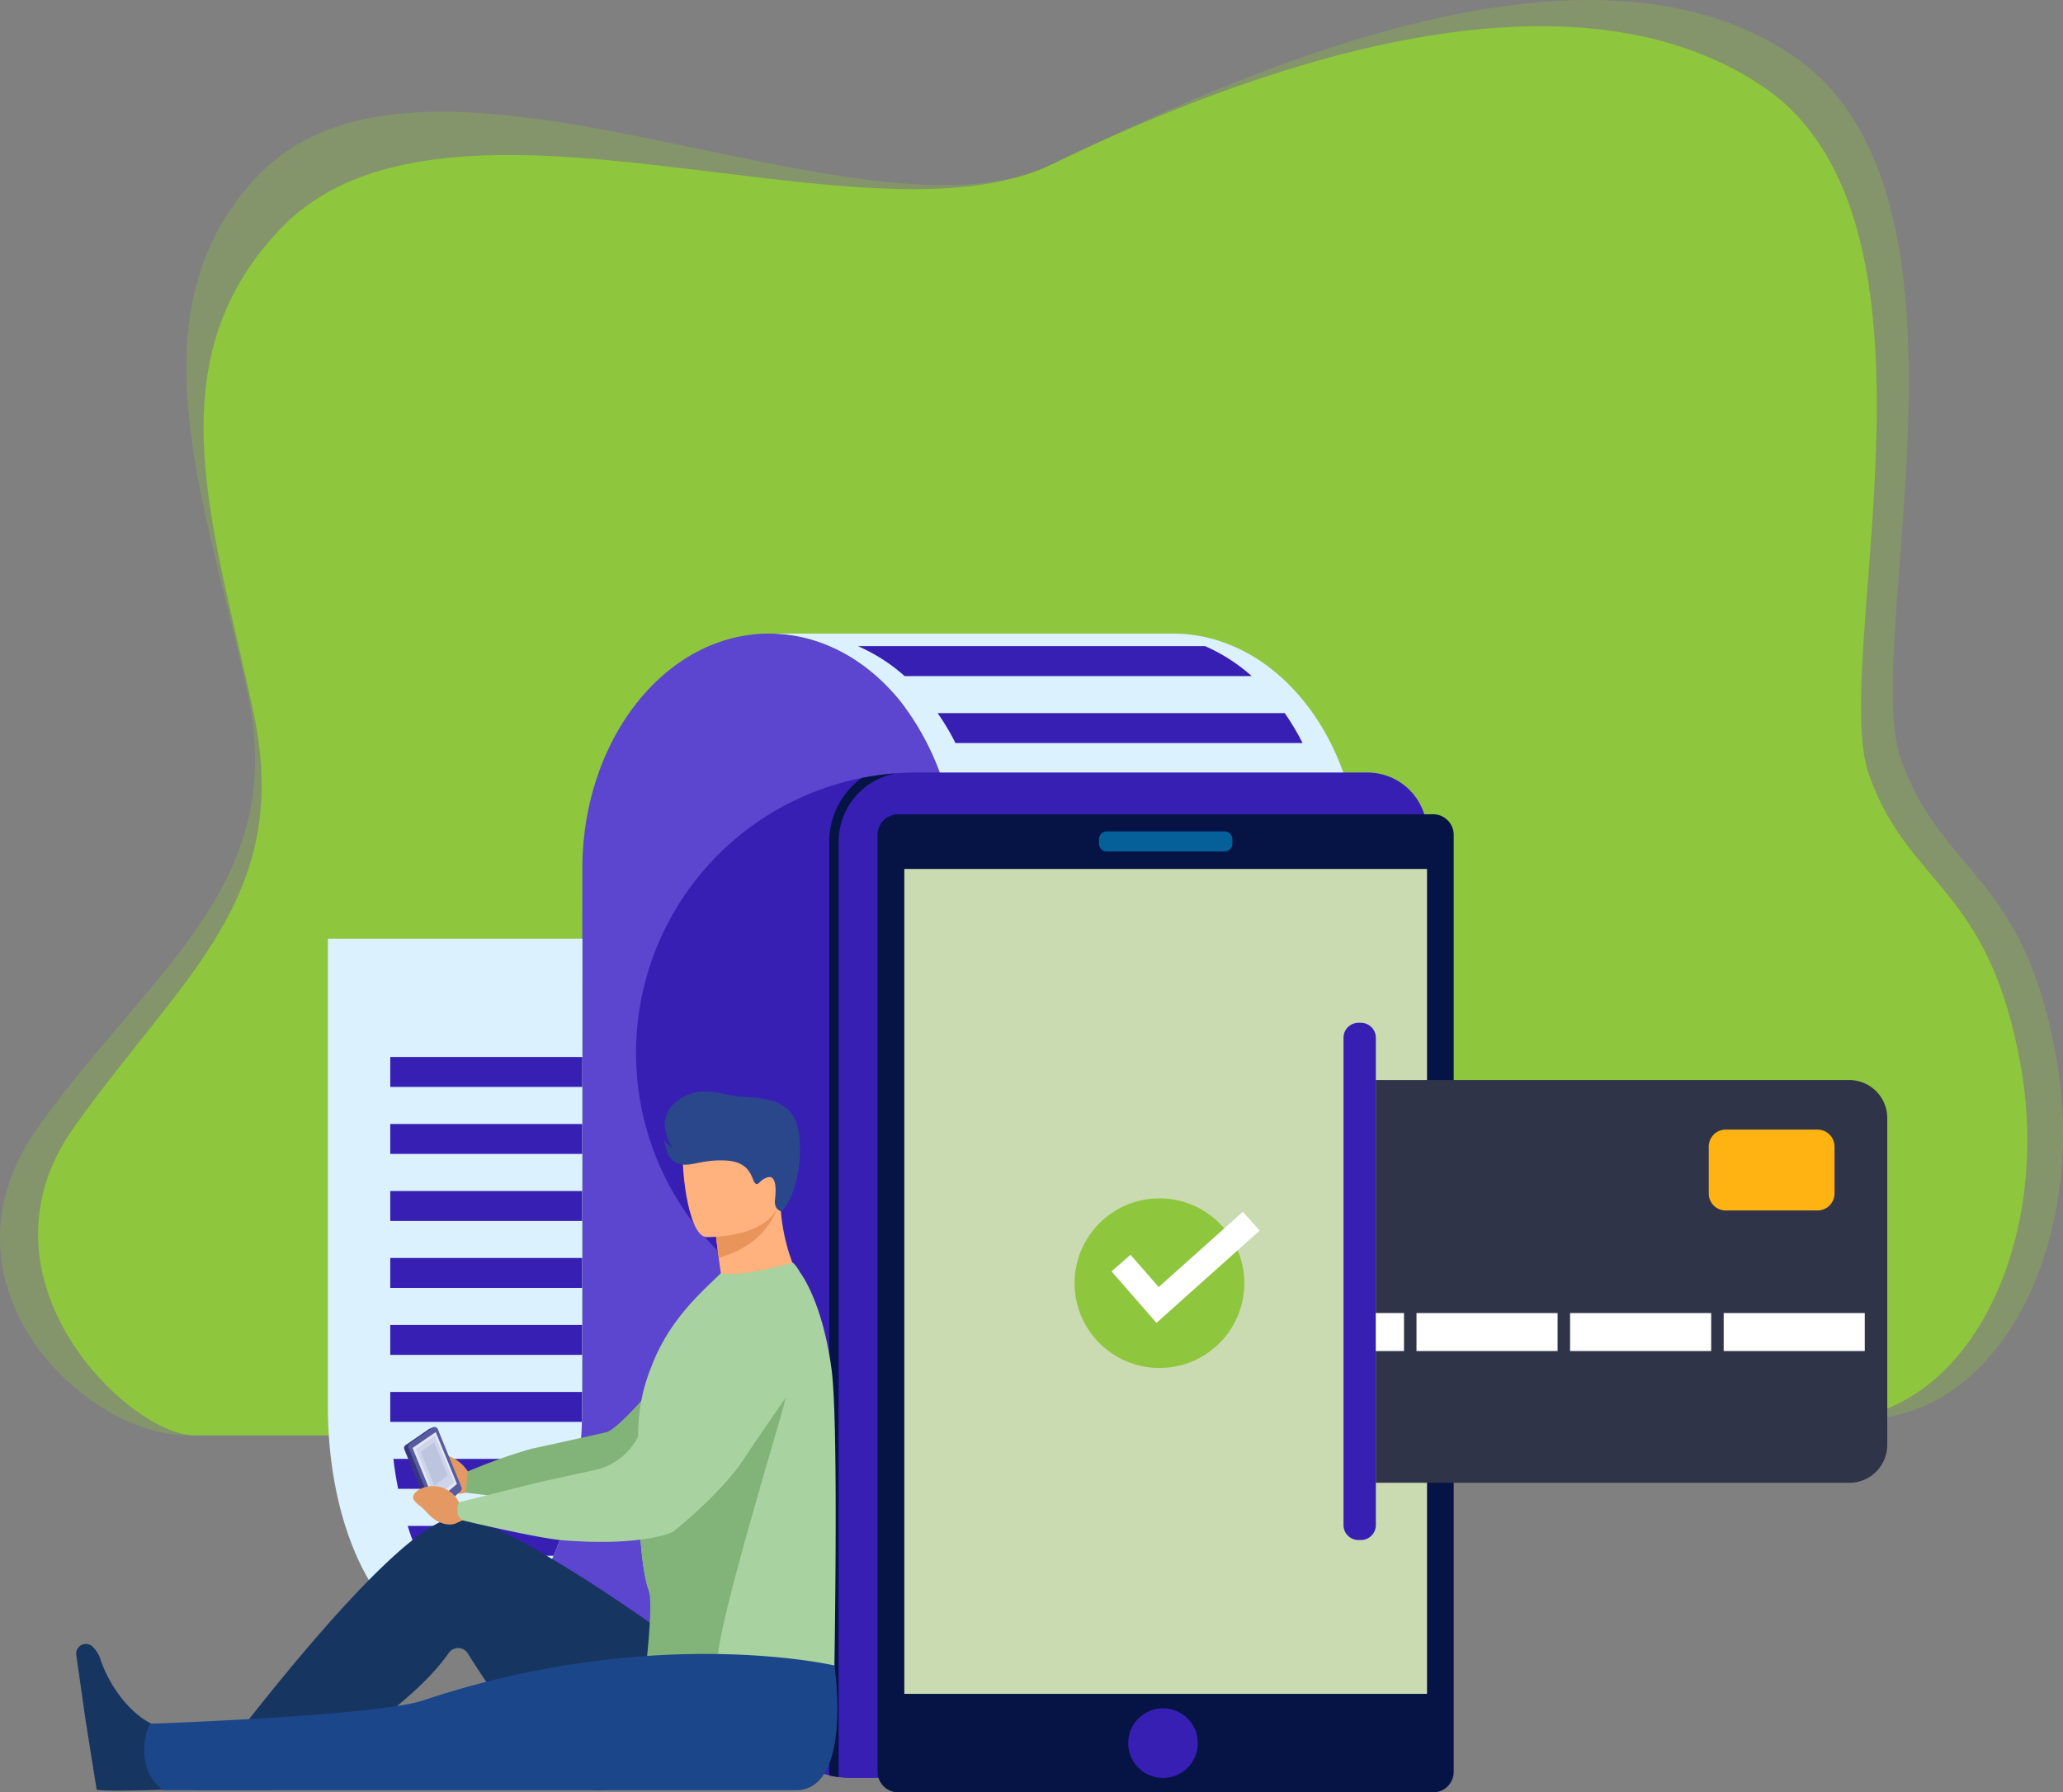 <svg xmlns="http://www.w3.org/2000/svg" xmlns:xlink="http://www.w3.org/1999/xlink" width="290" height="252" viewBox="0 0 290 252">
  <rect x="0" y="0" width="290" height="252" fill="#808080" stroke="none"/>
  <defs>
    <clipPath id="clip-path">
      <rect id="Rectangle_3531" data-name="Rectangle 3531" width="74.275" height="56.619"/>
    </clipPath>
  </defs>
  <g id="Group_15000" data-name="Group 15000" transform="translate(-35.292 -136)">
    <g id="_3004571" data-name="3004571" transform="translate(3.932 109.303)">
      <path id="Path_30510" data-name="Path 30510" d="M168.3,262.512H61.753c-14.747,0-36.594-21.43-21.043-43.325s35.256-33.981,29.48-60.866S53.349,104.564,71.616,85.4C95.449,60.4,156.388,96.847,183.241,83.8s75.221-34.845,104.1-15.306,9.457,82.728,15.24,98.986,17.368,15.941,21.9,42.292C328.8,234.925,316.8,260.25,296.8,260.25,280.362,260.25,168.3,262.512,168.3,262.512Z" transform="translate(-4 -34)" fill="rgba(142,198,61,0.3)"/>
      <path id="Path_30511" data-name="Path 30511" d="M169.415,264.283H65.275c-9.12,0-32.135-21.943-16.936-43.339S79.17,188.726,73.53,162.455s-14.038-49.078,3.81-67.807c23.292-24.441,82.226,3.673,108.477-9.081s71.721-30.011,99.952-10.911,9.248,80.851,14.889,96.744,16.976,15.583,21.4,41.334c4.229,24.589-7.505,49.341-27.048,49.341C278.939,262.069,169.415,264.283,169.415,264.283Z" transform="translate(-6.569 -35.771)" fill="#8ec63d"/>
      <g id="Group_14897" data-name="Group 14897" transform="translate(77.458 115.773)">
        <path id="Path_30515" data-name="Path 30515" d="M200.841,191.727l-.149,33.1-.034,9.459-.149,33.09c0,17.851-7.627,32.4-17.186,33.07-.23.014-.453.02-.682.02H126.62v-.007c4.715-.189,8.971-3.761,12.106-9.446,3.31-6.009,5.364-14.381,5.364-23.637l.034-65.849.007-9.8c0-18.277,11.761-33.09,26.278-33.09,7.161,0,13.646,3.612,18.395,9.459a37.669,37.669,0,0,1,7.883,23.637Z" transform="translate(-108.367 -158.63)" fill="#5c45cf"/>
        <g id="Group_14894" data-name="Group 14894" transform="translate(0 42.9)">
          <path id="Path_30516" data-name="Path 30516" d="M135.369,222.17l-.007,16.643-.007,4.206v9.419l-.007,5.212v9.412l-.007,4.213v9.412l-.007,5.212v2.12c0,.7-.014,1.4-.034,2.086-.061,1.782-.189,3.518-.405,5.206-.169,1.445-.4,2.849-.669,4.213a46.864,46.864,0,0,1-1.344,5.206,39.975,39.975,0,0,1-1.581,4.206c-.412.952-.858,1.863-1.331,2.714-.486.884-1.007,1.722-1.54,2.5a20.106,20.106,0,0,1-3.81,4.206,11.468,11.468,0,0,1-6.755,2.748c-.135.007-.263.007-.4.007-9.87,0-17.868-14.82-17.868-33.09V222.17h35.769Z" transform="translate(-99.6 -222.17)" fill="#dbf1fe"/>
          <g id="Group_14893" data-name="Group 14893" transform="translate(8.762 16.636)">
            <path id="Path_30517" data-name="Path 30517" d="M139.571,246.81l-.014,4.206H112.57V246.81Z" transform="translate(-112.57 -246.81)" fill="#371fb4"/>
            <rect id="Rectangle_3523" data-name="Rectangle 3523" width="26.988" height="4.206" transform="translate(0 9.419)" fill="#371fb4"/>
            <rect id="Rectangle_3524" data-name="Rectangle 3524" width="26.981" height="4.206" transform="translate(0 18.844)" fill="#371fb4"/>
            <path id="Path_30518" data-name="Path 30518" d="M139.551,288.66l-.007,4.206H112.57V288.66Z" transform="translate(-112.57 -260.404)" fill="#371fb4"/>
            <rect id="Rectangle_3525" data-name="Rectangle 3525" width="26.974" height="4.206" transform="translate(0 37.674)" fill="#371fb4"/>
            <path id="Path_30519" data-name="Path 30519" d="M139.537,316.56v2.12c0,.7-.013,1.4-.034,2.086H112.57V316.56Z" transform="translate(-112.57 -269.467)" fill="#371fb4"/>
            <path id="Path_30520" data-name="Path 30520" d="M139.309,330.5c-.169,1.445-.4,2.849-.669,4.213H113.889c-.277-1.364-.507-2.768-.669-4.213Z" transform="translate(-112.781 -273.996)" fill="#371fb4"/>
            <path id="Path_30521" data-name="Path 30521" d="M138.27,344.45a39.975,39.975,0,0,1-1.581,4.206H117.774a38,38,0,0,1-1.574-4.206Z" transform="translate(-113.748 -278.527)" fill="#371fb4"/>
            <path id="Path_30522" data-name="Path 30522" d="M135.953,358.4a20.106,20.106,0,0,1-3.81,4.206H126.61a19.757,19.757,0,0,1-3.81-4.206Z" transform="translate(-115.889 -283.058)" fill="#371fb4"/>
          </g>
        </g>
        <g id="Group_14896" data-name="Group 14896" transform="translate(62.054)">
          <path id="Path_30523" data-name="Path 30523" d="M274.436,191.727h-56.7a37.669,37.669,0,0,0-7.883-23.637c-4.749-5.847-11.234-9.459-18.395-9.459h56.7C262.675,158.637,274.436,173.45,274.436,191.727Z" transform="translate(-191.46 -158.63)" fill="#dbf1fe"/>
          <g id="Group_14895" data-name="Group 14895" transform="translate(12.443 1.769)">
            <path id="Path_30524" data-name="Path 30524" d="M265.24,165.463H216.453a24.637,24.637,0,0,0-6.573-4.213h48.8A24.675,24.675,0,0,1,265.24,165.463Z" transform="translate(-209.88 -161.25)" fill="#371fb4"/>
            <path id="Path_30525" data-name="Path 30525" d="M277.77,179.406H228.976a32.458,32.458,0,0,0-2.506-4.206h48.794A34.056,34.056,0,0,1,277.77,179.406Z" transform="translate(-215.263 -165.781)" fill="#371fb4"/>
          </g>
        </g>
      </g>
      <path id="Path_30526" data-name="Path 30526" d="M274.916,195.956V328.929H193.852a11.961,11.961,0,0,1-1.642-.115c-.453-.061-.892-.149-1.331-.25a12.219,12.219,0,0,1-9.235-11.836v-56.68a39.428,39.428,0,0,1,18.678-72.371c.959-.074,1.919-.108,2.891-.108h63.318A8.386,8.386,0,0,1,274.916,195.956Z" transform="translate(-42.956 -52.257)" fill="#371fb4"/>
      <g id="Group_14898" data-name="Group 14898" transform="translate(154.726 141.186)">
        <path id="Path_30527" data-name="Path 30527" d="M292.065,333.781H216.878a2.9,2.9,0,0,1-2.9-2.9V199.166a2.9,2.9,0,0,1,2.9-2.9h75.187a2.9,2.9,0,0,1,2.9,2.9V330.884A2.9,2.9,0,0,1,292.065,333.781Z" transform="translate(-213.98 -196.27)" fill="#051445"/>
        <rect id="Rectangle_3526" data-name="Rectangle 3526" width="73.478" height="115.98" transform="translate(3.756 7.683)" fill="#cadbb1"/>
        <ellipse id="Ellipse_1180" data-name="Ellipse 1180" cx="4.898" cy="4.895" rx="4.898" ry="4.895" transform="translate(35.222 125.695)" fill="#371fb4"/>
        <path id="Path_30528" data-name="Path 30528" d="M277.708,202.655H261.138a1.087,1.087,0,0,1-1.088-1.087v-.641a1.087,1.087,0,0,1,1.088-1.087h16.571a1.087,1.087,0,0,1,1.088,1.087v.641A1.087,1.087,0,0,1,277.708,202.655Z" transform="translate(-228.928 -197.43)" fill="#05609a"/>
      </g>
      <path id="Path_30529" data-name="Path 30529" d="M313.382,239.69h-.358a2.1,2.1,0,0,0-2.094,2.093v68.536a2.1,2.1,0,0,0,2.094,2.093h.358a2.1,2.1,0,0,0,2.094-2.093V241.783A2.1,2.1,0,0,0,313.382,239.69Z" transform="translate(-90.711 -69.188)" fill="#371fb4"/>
      <g id="Group_14901" data-name="Group 14901" transform="translate(224.758 178.55)">
        <g id="Group_14900" data-name="Group 14900" clip-path="url(#clip-path)">
          <path id="Path_30533" data-name="Path 30533" d="M289.5,256.951V302.9a5.341,5.341,0,0,0,5.343,5.341H375.07a5.341,5.341,0,0,0,5.343-5.341V256.951a5.341,5.341,0,0,0-5.343-5.341H294.843A5.341,5.341,0,0,0,289.5,256.951Z" transform="translate(-308.516 -251.61)" fill="#303449"/>
          <rect id="Rectangle_3527" data-name="Rectangle 3527" width="19.834" height="5.341" transform="translate(48.902 32.759)" fill="#fff"/>
          <rect id="Rectangle_3528" data-name="Rectangle 3528" width="19.834" height="5.341" transform="translate(27.312 32.759)" fill="#fff"/>
          <rect id="Rectangle_3529" data-name="Rectangle 3529" width="19.834" height="5.341" transform="translate(5.722 32.759)" fill="#fff"/>
          <rect id="Rectangle_3530" data-name="Rectangle 3530" width="19.834" height="5.341" transform="translate(-15.868 32.759)" fill="#fff"/>
          <path id="Path_30534" data-name="Path 30534" d="M402.224,273.3h-12.9a2.391,2.391,0,0,1-2.391-2.39v-6.59a2.391,2.391,0,0,1,2.391-2.39h12.9a2.391,2.391,0,0,1,2.391,2.39v6.59A2.4,2.4,0,0,1,402.224,273.3Z" transform="translate(-340.129 -254.962)" fill="#feb313"/>
        </g>
      </g>
      <path id="Path_30535" data-name="Path 30535" d="M213.347,187.73a39.641,39.641,0,0,0-4.857.655,11.086,11.086,0,0,0-4.58,8.98V328.616a12.484,12.484,0,0,0,1.331.25.9.9,0,0,1-.007-.135V197.365A9.783,9.783,0,0,1,213.347,187.73Z" transform="translate(-55.987 -52.309)" fill="#051445"/>
      <g id="Group_14903" data-name="Group 14903" transform="translate(182.416 195.186)">
        <ellipse id="Ellipse_1181" data-name="Ellipse 1181" cx="11.93" cy="11.923" rx="11.93" ry="11.923" fill="#8ec63d"/>
        <g id="Group_14902" data-name="Group 14902" transform="translate(5.195 1.89)">
          <path id="Path_30536" data-name="Path 30536" d="M124.976,169.667l-6.316-7.245,2.675-2.329,3.952,4.537,11.829-10.58,2.364,2.64Z" transform="translate(-118.66 -154.05)" fill="#fff"/>
        </g>
      </g>
    </g>
    <g id="Group_14980" data-name="Group 14980" transform="translate(-211.475 -736.966)">
      <path id="Path_30731" data-name="Path 30731" d="M269.921,1440.645s-8.328.3-9.561,0c-.051-.231-1.59-9.944-1.59-9.944l-1.28-8.981a1.367,1.367,0,0,1,2.255-1.225,4.47,4.47,0,0,1,1.178,1.925c1.047,3.164,4.137,8.259,8.721,9.589C274.464,1433.409,269.921,1440.645,269.921,1440.645Z" transform="translate(0 -316.053)" fill="#163560"/>
      <path id="Path_30732" data-name="Path 30732" d="M506.607,1286.787l-.819.29a5.46,5.46,0,0,0-6.527-2.16s-1.752.732-.712,1.69.781.462,2.215,1.841,3.391,2.069,4.74,1.6l1.5-.527Z" transform="translate(-193.255 -207.222)" fill="#e49963"/>
      <path id="Path_30733" data-name="Path 30733" d="M418.112,1353.739s-30.558-23.35-39.251-23.6-36.892,38.339-36.892,38.339h10.559s18.606-9.9,25.151-19.312a1.605,1.605,0,0,1,2.679.073c3.383,5.407,12.23,18.669,17.949,19.239C404.448,1369.088,418.112,1353.739,418.112,1353.739Z" transform="translate(-67.827 -243.8)" fill="#163560"/>
      <path id="Path_30734" data-name="Path 30734" d="M713.14,1104.778s.193,1.531.442,3.418c.331,2.454.771,5.5,1.061,6.451l9.194,2.33.675-6.685a27.127,27.127,0,0,1-2.288-11.151Z" transform="translate(-365.78 -58.372)" fill="#ffb27d"/>
      <g id="Group_14978" data-name="Group 14978" transform="translate(312.249 1059.314)">
        <path id="Path_30735" data-name="Path 30735" d="M578.257,1194.166l-13.065,16-4.569,5.6s-8.182,1.533-12.479,1.906c-3.1.268-13-.994-13-.994l.284-2.975a72.666,72.666,0,0,1,9.058-3.223c2.977-.623,10.494-2.32,10.494-2.32,2.843-1.034,13.646-15,13.646-15Z" transform="translate(-535.15 -1193.16)" fill="#82b378"/>
      </g>
      <path id="Path_30736" data-name="Path 30736" d="M685.257,1215.4l-26.719-2.18s-.075-.535-.2-1.434a7.628,7.628,0,0,1-.067-.872c-.061-2.669.988-6.267,1.44-9.8a14.5,14.5,0,0,0-.377-6.64c-.823-2.3-1.2-6.675-1.369-10.832-.211-5.206-.089-10.07-.091-10.1a24.965,24.965,0,0,1,1.84-10.5c2.606-6.9,7.466-10.81,9.749-13.128,0,0,2.789.688,10.037-1.485.215-.065.836.848,1.115,1.379,0,0,3.136,3.969,4.426,13.648C686.2,1172.115,685.257,1215.4,685.257,1215.4Z" transform="translate(-321.377 -97.934)" fill="#a8d29f"/>
      <path id="Path_30737" data-name="Path 30737" d="M679.154,1234.656c-.053,1.215-10.8,35.438-9.486,37.961,6.375,12.212-9.7,6.711-10.567,3.561.3-2.335,1.533-12.481.819-14.477-.823-2.3-1.2-6.675-1.369-10.832a14.89,14.89,0,0,1,1.75-4.6C664.294,1245.649,679.554,1225.232,679.154,1234.656Z" transform="translate(-321.959 -165.165)" fill="#82b378"/>
      <g id="Group_14979" data-name="Group 14979" transform="translate(303.575 1073.586)">
        <path id="Path_30738" data-name="Path 30738" d="M491.358,1268.088l3.314-2.276a.381.381,0,0,1,.089-.045l0,0,.625-.254,3.05,9.628-2.667,2.158-.479.209h0l-.006,0h0a.5.5,0,0,1-.608-.333l-3.452-8.459A.521.521,0,0,1,491.358,1268.088Z" transform="translate(-491.176 -1265.51)" fill="#373480"/>
        <path id="Path_30739" data-name="Path 30739" d="M501.461,1274.593l-3.162,2.647c-.223.187-.57.049-.7-.276l-3.452-8.459a.517.517,0,0,1,.134-.627l3.314-2.276a.476.476,0,0,1,.677.3l3.3,8.088A.53.53,0,0,1,501.461,1274.593Z" transform="translate(-493.518 -1265.533)" fill="#575b9f"/>
        <path id="Path_30740" data-name="Path 30740" d="M503.425,1276.455l-3.115,2.608-3.13-7.672,3.265-2.241Z" transform="translate(-495.996 -1268.432)" fill="#e2e7f2"/>
        <path id="Path_30741" data-name="Path 30741" d="M522.553,1313.57a.3.3,0,0,1,.138-.367c.12-.049.25.037.294.191a.3.3,0,0,1-.138.367C522.729,1313.811,522.6,1313.726,522.553,1313.57Z" transform="translate(-516.353 -1303.784)" fill="#373480"/>
        <path id="Path_30742" data-name="Path 30742" d="M499.58,1273.62l2.649-1.87,2.748,6.588-2.7,2.1Z" transform="translate(-497.922 -1270.519)" fill="#ced4ea"/>
        <path id="Path_30743" data-name="Path 30743" d="M503.09,1277.91l1.856-1.31,1.925,4.616-1.892,1.474Z" transform="translate(-500.74 -1274.412)" fill="#bcc5dd"/>
      </g>
      <path id="Path_30744" data-name="Path 30744" d="M505.682,1310.018l-1.681-.055a4.085,4.085,0,0,0-5.509-1.827s-1.539.8-.69,1.7.651.418,1.819,1.71,2.819,1.882,4,1.361l1.31-.588Z" transform="translate(-192.715 -225.786)" fill="#e49963"/>
      <path id="Path_30745" data-name="Path 30745" d="M572.85,1156.26s-6.559,2.77-9.966,8.689c-2.271,3.945-6.18,10.656-8.535,14.694a8.911,8.911,0,0,1-5.782,4.211l-7.959,1.752-11.181,2.8a2.337,2.337,0,0,0-.2,1.249,1.386,1.386,0,0,0,.811,1.322s10.439,2.513,14.155,2.791c9.155.688,13.495-.511,14.84-1.006a2.864,2.864,0,0,0,.817-.471c1.4-1.14,6.782-5.646,9.614-9.952,2.756-4.19,10.352-15.075,10.352-15.075Z" transform="translate(-218.138 -104.225)" fill="#a8d29f"/>
      <path id="Path_30746" data-name="Path 30746" d="M403.026,1428.961s2.635,17.544-5.444,17.544H308.661a6.592,6.592,0,0,1-2.627-4.817c-.183-3.351.876-4.537.876-4.537s31.832-1.109,38.294-3.275C377.6,1423.021,403.026,1428.961,403.026,1428.961Z" transform="translate(-38.962 -321.831)" fill="#1c468a"/>
      <path id="Path_30747" data-name="Path 30747" d="M713.14,1104.778s.193,1.531.442,3.418c8.494-2.478,8.642-9.056,8.642-9.056Z" transform="translate(-365.78 -58.372)" fill="#e8945b"/>
      <path id="Path_30748" data-name="Path 30748" d="M692.986,1059.482s10.325.306,10.417-6.127,1.485-10.727-5.1-11.193-7.9,1.969-8.457,4.109S690.3,1059.238,692.986,1059.482Z" transform="translate(-346.962 -12.588)" fill="#ffb27d"/>
      <path id="Path_30749" data-name="Path 30749" d="M693.057,1043.287s-1.091-.182-.915-1.685.174-3.468-1.047-3.1-1.282,1.345-1.785.773-.511-2.979-4.146-3.146-5.113,1.1-6.8.355-1.779-3.3-1.779-3.3a2.92,2.92,0,0,0,1.207,1.205s-2.821-3.859.446-6.5,6.594-.913,8.484-.8c4.164.252,6.853.5,8.214,3.237S695.728,1040.653,693.057,1043.287Z" transform="translate(-336.432)" fill="#2b478b"/>
    </g>
  </g>
</svg>
